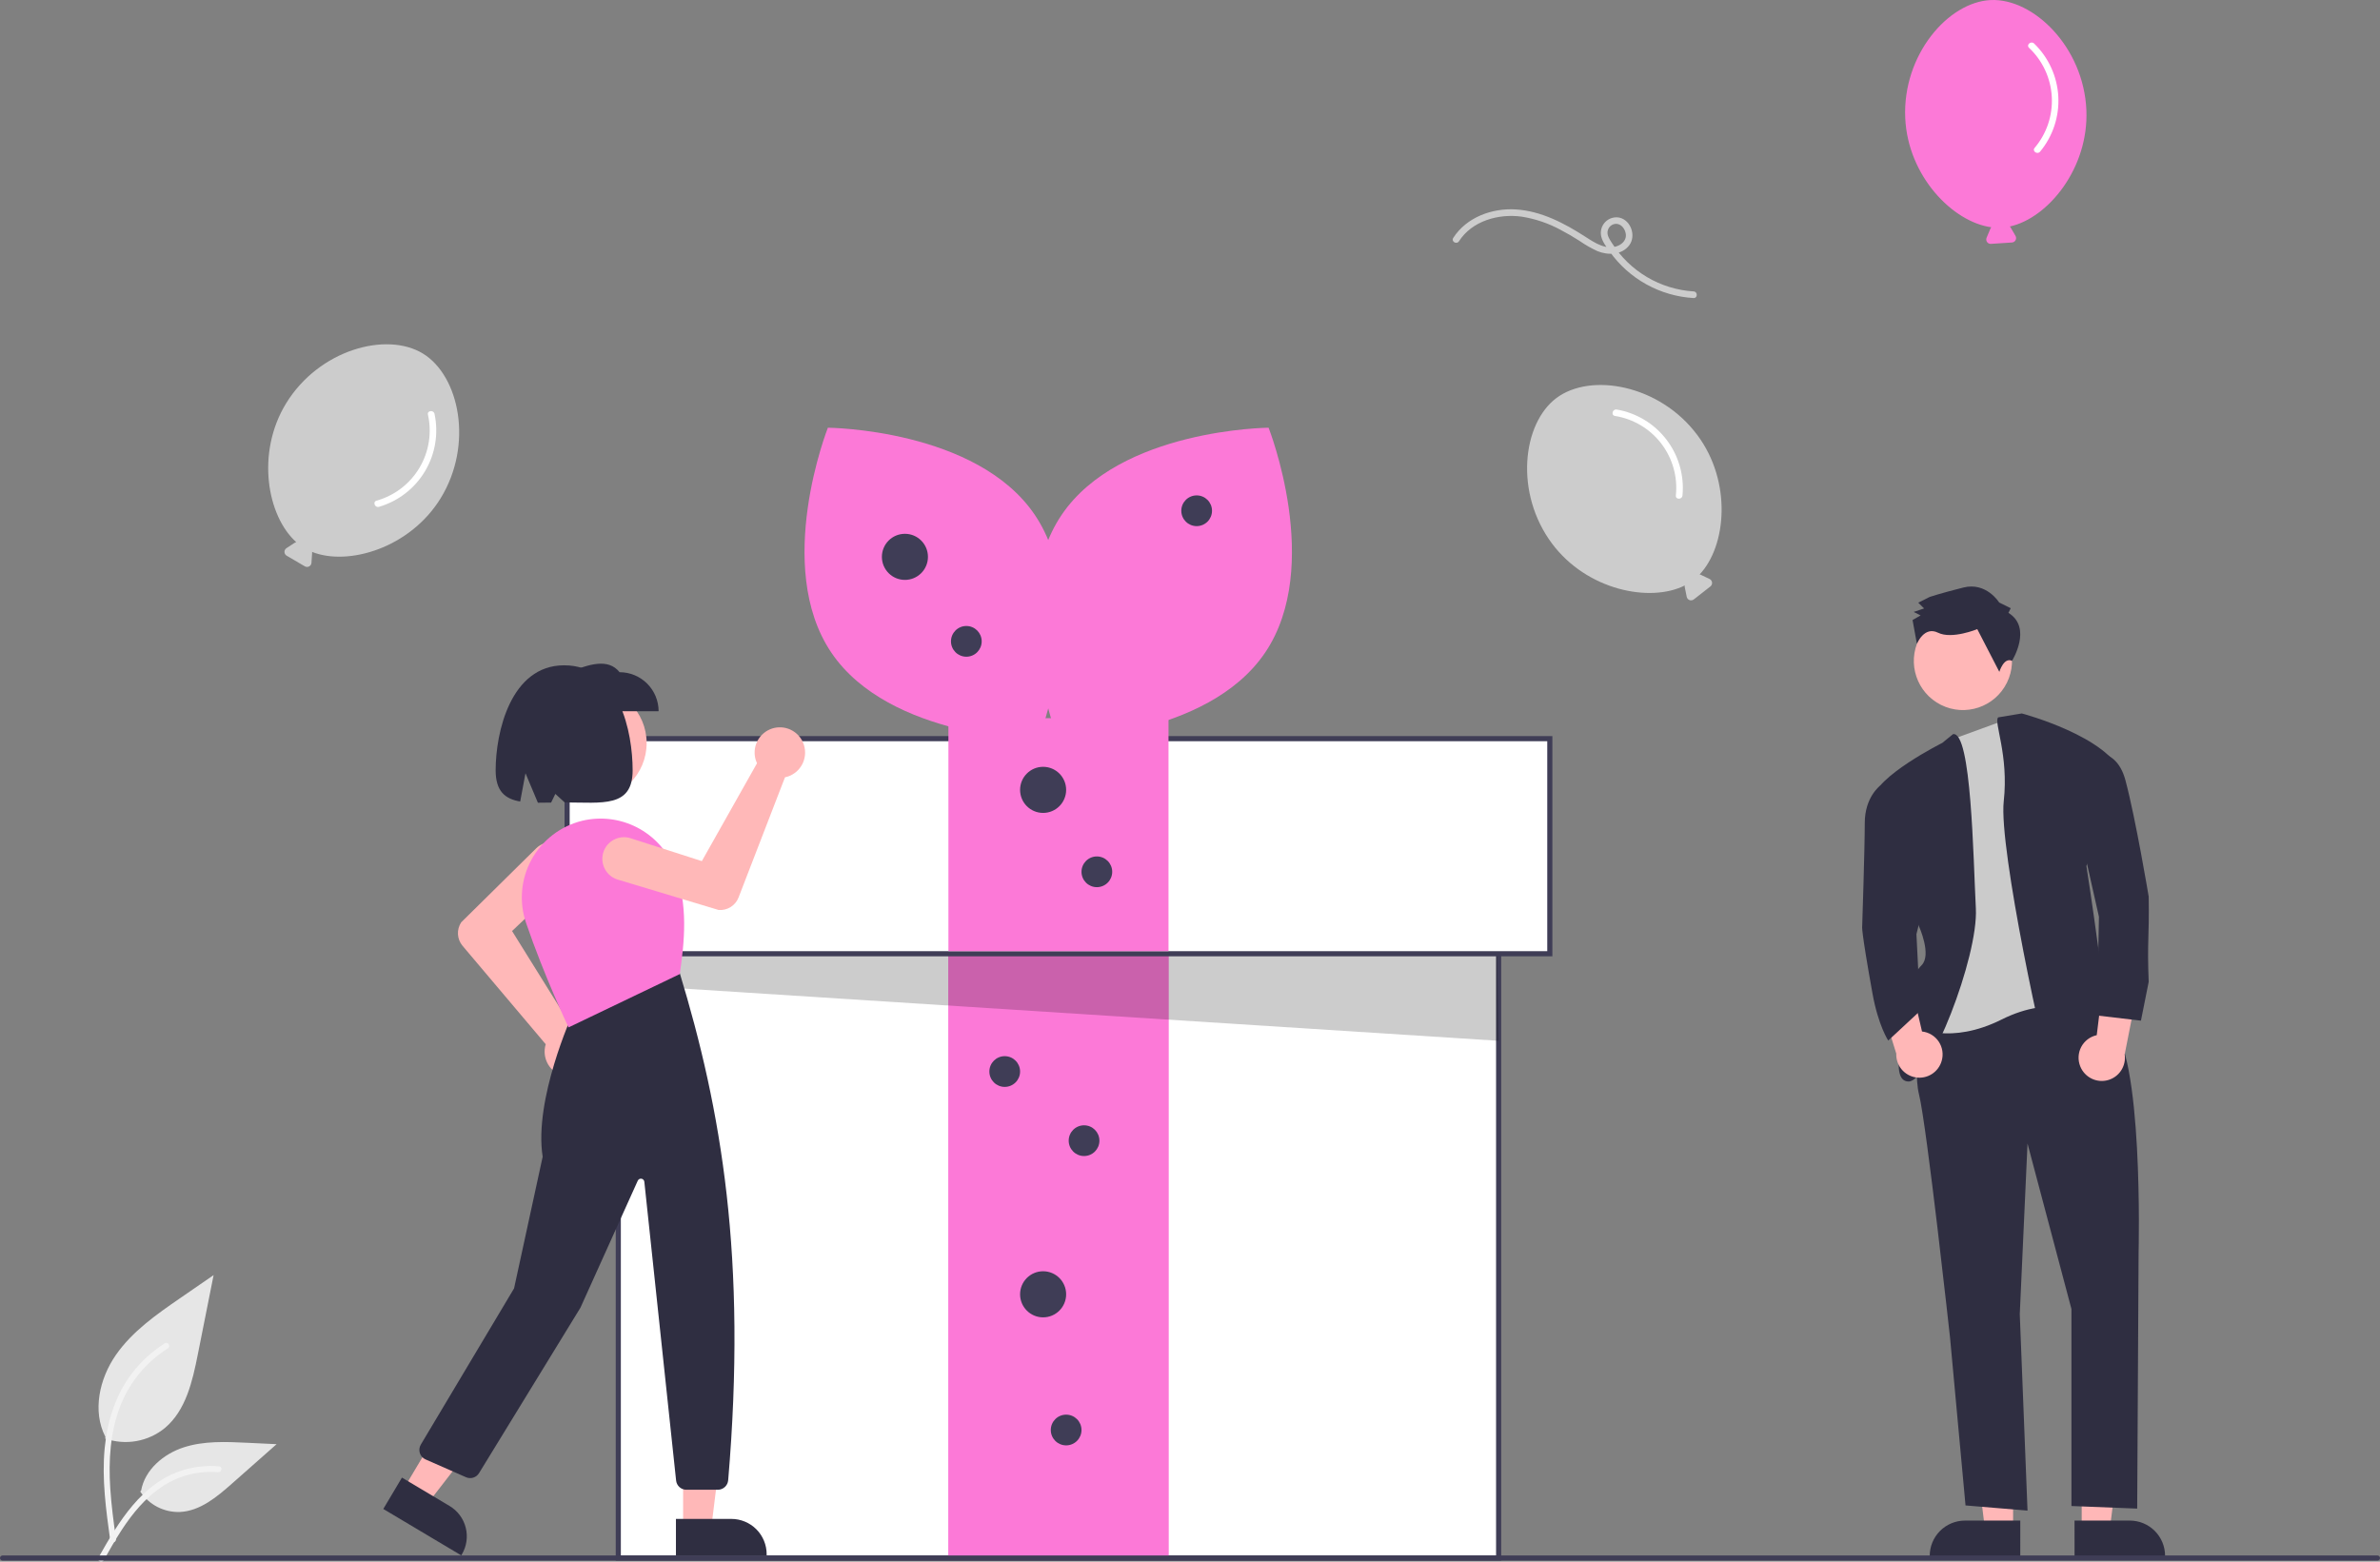 <svg width="320" height="210" viewBox="0 0 320 210" fill="none" xmlns="http://www.w3.org/2000/svg"><rect x="0" y="0" width="320" height="210" fill="#808080" stroke="none"/><g clip-path="url(#clip0_29_180)"><path d="M14.129 193.442c1.35.475 2.799.594 4.208.345 1.409-.248 2.731-.856 3.837-1.763 2.818-2.368 3.702-6.266 4.42-9.877l2.126-10.68-4.452 3.068c-3.202 2.206-6.475 4.483-8.692 7.678-2.216 3.195-3.183 7.557-1.403 11.014" fill="#E6E6E6"/><path d="M14.816 207.115c-.56-4.085-1.137-8.223-.743-12.351.349-3.667 1.467-7.248 3.743-10.186 1.208-1.555 2.678-2.889 4.344-3.939.434-.274.834.414.402.688-2.882 1.823-5.112 4.514-6.367 7.687-1.386 3.528-1.609 7.374-1.37 11.122.144 2.267.451 4.518.759 6.767.024.102.009.209-.042.3s-.136.159-.236.19c-.102.028-.21.014-.302-.038-.092-.052-.159-.139-.188-.24h-0z" fill="#F2F2F2"/><path d="M18.849 200.561c.579.88 1.375 1.597 2.311 2.081.936.483 1.981.717 3.033.68 2.706-.129 4.961-2.018 6.991-3.812l6.005-5.306-3.974-.19c-2.858-.137-5.79-.266-8.512.617-2.722.883-5.233 3.005-5.73 5.825" fill="#E6E6E6"/><path d="M13.232 209.464c2.697-4.777 5.826-10.085 11.417-11.782 1.554-.47 3.184-.638 4.802-.496.51.044.383.83-.126.787-2.712-.226-5.418.491-7.663 2.028-2.161 1.472-3.843 3.519-5.267 5.688-.872 1.33-1.654 2.715-2.435 4.099-.25.442-.98.123-.727-.324z" fill="#F2F2F2"/><path d="M201.498 108.626H83.132v100.89h118.366v-100.89z" fill="#fff"/><path d="M201.842 209.86H82.788V108.282H201.842V209.86zm-118.366-.688H201.153V108.971H83.476v100.201z" fill="#3F3D56"/><path d="M157.111 128.253h-29.592v81.263h29.592v-81.263z" fill="#FC79D7"/><path d="M157.111 128.253h-29.592v81.263h29.592v-81.263z" fill="#FC79D7"/><path opacity=".2" d="M83.476 116.029v16.369l118.021 7.563-.347-20.198-117.674-3.734z" fill="#000"/><path d="M208.379 99.329H76.25v28.924H208.379V99.329z" fill="#fff"/><path d="M208.723 128.598H75.906V98.985H208.723v29.613zm-132.129-.689H208.035V99.674H76.594v28.235z" fill="#3F3D56"/><path d="M157.111 96.575h-29.592v31.334h29.592V96.575z" fill="#FC79D7"/><path d="M139.146 69.254c7.812 11.587.452 30.224.452 30.224s-20.024-.15-27.835-11.738c-7.812-11.587-.452-30.224-.452-30.224s20.024.15 27.835 11.738z" fill="#FC79D7"/><path d="M142.73 69.254c-7.811 11.587-.451 30.224-.451 30.224s20.024-.15 27.835-11.738.452-30.224.452-30.224-20.024.15-27.836 11.738z" fill="#FC79D7"/><path d="M121.67 77.981c1.71 0 3.096-1.387 3.096-3.099 0-1.712-1.386-3.099-3.096-3.099-1.711 0-3.097 1.387-3.097 3.099 0 1.712 1.386 3.099 3.097 3.099zM140.25 109.315c1.711 0 3.097-1.388 3.097-3.099 0-1.712-1.386-3.099-3.097-3.099-1.71 0-3.096 1.387-3.096 3.099 0 1.711 1.386 3.099 3.096 3.099zM140.25 177.149c1.711 0 3.097-1.388 3.097-3.099 0-1.712-1.386-3.099-3.097-3.099-1.71 0-3.096 1.387-3.096 3.099 0 1.711 1.386 3.099 3.096 3.099zM129.928 88.311c1.14 0 2.064-.925 2.064-2.066 0-1.141-.924-2.066-2.064-2.066-1.141 0-2.065.925-2.065 2.066 0 1.141.924 2.066 2.065 2.066zM160.895 70.75c1.141 0 2.065-.925 2.065-2.066 0-1.141-.924-2.066-2.065-2.066-1.14 0-2.064.925-2.064 2.066 0 1.141.924 2.066 2.064 2.066zM147.476 119.301c1.14 0 2.065-.925 2.065-2.066 0-1.141-.925-2.066-2.065-2.066s-2.064.925-2.064 2.066c0 1.141.924 2.066 2.064 2.066zM135.089 146.159c1.14 0 2.065-.925 2.065-2.066 0-1.141-.925-2.066-2.065-2.066s-2.065.925-2.065 2.066c0 1.141.925 2.066 2.065 2.066zM145.756 155.456c1.14 0 2.064-.925 2.064-2.066 0-1.141-.924-2.066-2.064-2.066-1.141 0-2.065.925-2.065 2.066 0 1.141.924 2.066 2.065 2.066zM143.347 194.365c1.14 0 2.065-.925 2.065-2.066 0-1.141-.925-2.066-2.065-2.066s-2.064.925-2.064 2.066c0 1.141.924 2.066 2.064 2.066z" fill="#3F3D56"/><path d="M270.67 205.713l-3.775-.001-1.797-14.574h5.573l-.001 14.575z" fill="#FFB7B7"/><path d="M271.633 209.375h-12.174v-.154c0-1.258.499-2.464 1.388-3.354.888-.889 2.094-1.388 3.35-1.388h7.437l-.001 4.896z" fill="#2F2E41"/><path d="M279.892 205.713l3.776-.001 1.796-14.574h-5.572v14.575z" fill="#FFB7B7"/><path d="M278.929 204.479h7.437c1.256 0 2.462.499 3.35 1.388.889.89 1.388 2.096 1.388 3.354v.154H278.93l-.001-4.896z" fill="#2F2E41"/><path d="M269.831 91.819c1.622-3.266.291-7.23-2.974-8.853-3.264-1.623-7.224-.291-8.846 2.976-1.622 3.267-.29 7.23 2.974 8.853 3.264 1.623 7.224.291 8.846-2.976z" fill="#FFB7B7"/><path d="M259.062 134.313s-2.084 8.69-1.042 12.861c1.042 4.171 4.168 32.673 4.168 32.673l2.084 22.594 8.336.695-1.042-26.417 1.042-22.941 5.905 22.246v26.496l8.84.347.19-34.49s.695-27.112-3.82-30.588c-4.516-3.476-5.21-4.171-5.21-4.171l-19.451.695z" fill="#2F2E41"/><path d="M271.646 96.079l7.908 4.171 1.043 36.149s-4.516-2.781-11.463.695c-6.946 3.476-11.462 1.043-11.462 1.043l4.168-15.642-1.736-20.855 2.484-2.256 9.058-3.305z" fill="#CBCBCB"/><path d="M262.588 98.726l-1.442 1.176s-9.031 4.519-9.379 7.647l6.253 17.032s1.736 3.823.347 5.214c-1.389 1.39-2.779 4.866-2.432 6.604.348 1.738-2.084 9.037.695 9.037s9.378-16.684 9.031-23.288c-.347-6.605-.588-23.903-3.073-23.422zM268.66 96.47l3.181-.53s11.81 3.128 13.547 8.343l-4.863 12.165s3.473 22.246 2.431 22.246h-1.042s2.779 2.085 1.042 2.781c-1.737.695-5.905 6.256-6.947 3.823-1.042-2.433-7.294-31.283-6.599-37.54.695-6.256-1.367-10.632-.75-11.288zM270.041 82.414l.309-.623-1.556-.773s-1.715-2.794-4.82-2.009c-3.105.785-4.502 1.255-4.502 1.255l-1.551.781.779.775-1.397.47.933.464-1.086.625.585 3.202s.97-2.428 2.837-1.5c1.866.928 5.28-.48 5.28-.48l2.966 5.744s.612-2.014 1.703-1.477c0 0 2.787-4.442-.48-6.454z" fill="#2F2E41"/><path d="M279.701 143.407c-.171-.419-.249-.871-.227-1.324.022-.452.142-.894.353-1.295.211-.401.508-.751.868-1.025.361-.274.777-.465 1.22-.56l1.337-10.932 4.357 3.708-1.938 9.812c.111.755-.059 1.524-.476 2.162-.418.638-1.056 1.1-1.792 1.3-.735.199-1.519.121-2.201-.219-.682-.34-1.216-.919-1.501-1.627zM261.068 142.655c.126-.435.156-.893.086-1.341-.07-.447-.236-.874-.489-1.25-.252-.377-.584-.693-.971-.927-.388-.234-.822-.38-1.273-.428l-2.487-10.729-3.939 4.15 2.966 9.552c-.03.762.22 1.509.703 2.099.483.59 1.166.982 1.918 1.102.753.12 1.524-.041 2.166-.451.643-.411 1.112-1.043 1.32-1.777z" fill="#FFB7B7"/><path d="M279.869 101.45s4.516-1.738 5.905 3.476c1.39 5.214 3.126 15.641 3.126 15.641.087 5.799-.221 5.799 0 11.471l-1.042 5.214-5.905-.696.258-13.272-3.036-13.492.694-8.342zM254.893 105.463l-2.14.23s-2.028 1.508-2.028 4.984-.347 13.904-.347 13.904-.197.244 1.389 9.037c.774 4.286 2.11 6.309 2.11 6.309l4.312-4.007-.517-10.296 1.39-5.562-4.169-14.599z" fill="#2F2E41"/><path d="M319.656 209.86H.344c-.091 0-.179-.036-.243-.101C.036 209.695 0 209.607 0 209.516s.036-.179.101-.243c.065-.065.152-.101.243-.101H319.656c.091 0 .179.036.243.101.065.064.101.152.101.243s-.036.179-.101.243c-.064.065-.152.101-.243.101z" fill="#3F3D56"/><path d="M79.363 107.512c4.186 0 7.579-3.396 7.579-7.585 0-4.189-3.393-7.585-7.579-7.585-4.186 0-7.58 3.396-7.58 7.585 0 4.189 3.393 7.585 7.58 7.585zM76.626 144.809c-.095 0-.191-.005-.288-.013-.477-.04-.94-.18-1.358-.411-.419-.232-.784-.549-1.072-.931-.288-.383-.491-.822-.598-1.289-.106-.466-.113-.95-.019-1.42.022-.109.05-.216.083-.323l-11.187-13.24c-.364-.434-.579-.975-.612-1.542-.033-.566.117-1.128.429-1.603l.02-.024 10.069-9.936c.55-.543 1.292-.844 2.064-.839.772.006 1.51.318 2.052.868.542.55.843 1.293.838 2.065-.005.773-.317 1.512-.867 2.054-.013.012-.025.025-.038.037l-7.293 6.938 7.984 12.823c.151.008.302.027.45.056.826.165 1.561.631 2.063 1.308s.734 1.516.652 2.355c-.082.839-.473 1.617-1.096 2.184-.623.566-1.435.881-2.277.883zM91.846 205.49h3.784l1.8-14.603h-5.584l.001 14.603z" fill="#FFB8B8"/><path d="M90.881 204.254H98.332c1.259 0 2.467.5 3.358 1.391.89.891 1.39 2.1 1.39 3.36v.155H90.882l-0-4.906z" fill="#2F2E41"/><path d="M54.242 200.256l3.251 1.937 9.012-11.626-4.798-2.859-7.466 12.548z" fill="#FFB8B8"/><path d="M54.045 198.699l6.402 3.815h0c1.082.645 1.864 1.693 2.173 2.915.309 1.221.121 2.516-.523 3.598l-0.0.001-.079.132-10.482-6.245 2.508-4.216zM96.522 200.332h-4.237c-.343.001-.674-.126-.929-.355-.255-.23-.416-.546-.452-.888l-4.271-40.176c-.011-.101-.054-.196-.124-.269-.07-.074-.162-.123-.263-.139-.1-.016-.203.001-.293.049-.089.048-.161.125-.203.217l-7.705 17.074-13.641 22.26c-.176.285-.45.497-.77.597-.32.1-.665.082-.973-.052l-5.449-2.4c-.18-.079-.342-.196-.473-.342-.132-.147-.231-.32-.291-.507-.06-.188-.079-.386-.057-.582.023-.196.086-.384.187-.554l12.54-21.012 3.846-17.704c-1.21-7.678 3.976-19.092 4.029-19.207l.026-.055 14.284-5.587.072.087c5.633 18.499 9.066 38.407 6.531 68.272-.031.346-.19.669-.446.904-.256.236-.59.367-.938.369z" fill="#2F2E41"/><path d="M76.445 138.157l-.067-.14c-.032-.067-3.208-6.77-5.656-13.935-.471-1.385-.648-2.854-.522-4.311.126-1.458.553-2.874 1.255-4.158.711-1.297 1.682-2.433 2.854-3.335 1.172-.902 2.518-1.55 3.954-1.904 2.492-.598 5.115-.28 7.393.896 2.277 1.176 4.056 3.131 5.014 5.51 1.942 4.86 1.323 10.047.741 14.127l-.012.082-.074.035-14.878 7.133z" fill="#FC79D7"/><path d="M88.553 95.643H76.518v-5.25c2.642-1.05 5.226-1.943 6.789 0 1.391 0 2.726.553 3.71 1.538.984.985 1.536 2.32 1.536 3.712z" fill="#2F2E41"/><path d="M75.851 89.466c-7.195 0-9.209 9.025-9.209 14.117 0 2.839 1.283 3.855 3.3 4.199l.712-3.801 1.668 3.964c.566.003 1.161-.008 1.778-.019l.566-1.166 1.261 1.145c5.051.007 9.133.744 9.133-4.322 0-5.091-1.766-14.117-9.209-14.117z" fill="#2F2E41"/><path d="M107.832 99.567c.046.084.088.17.127.259.193.438.292.911.29 1.39-.002.479-.105.952-.302 1.388-.198.436-.485.825-.843 1.142-.359.317-.78.555-1.236.698-.106.033-.214.06-.323.082l-6.248 16.172c-.206.528-.578.976-1.059 1.277-.481.3-1.046.438-1.611.392l-.031-.006-13.541-4.079c-.739-.224-1.358-.731-1.723-1.412-.365-.68-.445-1.477-.222-2.217.222-.739.729-1.36 1.409-1.725.679-.366 1.476-.447 2.215-.225.017.005.034.011.051.016l9.581 3.078 7.417-13.159c-.065-.137-.121-.278-.167-.422-.251-.805-.195-1.674.158-2.439.353-.765.978-1.372 1.753-1.702.774-.33 1.644-.36 2.44-.085s1.461.837 1.866 1.576z" fill="#FFB8B8"/><path d="M228.204 58.491c-5.062-6.779-14.326-8.415-18.93-4.972-4.604 3.443-5.661 12.797-.599 19.576 4.685 6.275 13.174 7.986 17.85 5.635-.015.073-.016.149-.003.223l.264 1.304c.02.099.065.192.131.269.066.077.15.136.245.171.095.035.198.045.298.03.1-.016.195-.057.274-.119l2.233-1.745c.08-.062.142-.144.182-.238.039-.093.054-.195.043-.296-.011-.101-.048-.197-.107-.28-.059-.083-.137-.149-.229-.193l-1.201-.571c-.042-.019-.086-.033-.132-.042 3.604-3.813 4.377-12.464-.319-18.753z" fill="#CCC"/><path d="M217.132 55.932c2.476.394 4.707 1.724 6.231 3.715 1.525 1.992 2.227 4.493 1.962 6.988-.054.572.838.568.892 0 .256-2.689-.515-5.375-2.156-7.52-1.641-2.145-4.031-3.589-6.692-4.044-.561-.096-.803.764-.237.861z" fill="#fff"/><path d="M59.251 66.994c4.426-7.211 2.523-16.431-2.374-19.441-4.897-3.01-13.975-.538-18.4 6.673-4.096 6.675-2.55 15.201 1.36 18.681-.074.013-.144.04-.208.08l-1.114.727c-.085.055-.154.132-.201.221-.047.09-.071.19-.068.291.002.101.031.201.082.288.051.087.124.16.212.211l2.445 1.431c.087.051.187.079.288.081.101.002.202-.022.291-.069.089-.048.165-.117.221-.202.055-.085.087-.183.094-.284l.087-1.328c.002-.046-.001-.093-.01-.138 4.872 1.943 13.191-.533 17.296-7.223z" fill="#CCC"/><path d="M57.538 55.752c.549 2.448.138 5.014-1.149 7.167-1.286 2.154-3.35 3.731-5.765 4.406-.551.161-.218.989.329.83 2.591-.756 4.802-2.464 6.187-4.782 1.386-2.318 1.844-5.075 1.284-7.717-.119-.557-1.006-.464-.887.097z" fill="#fff"/><path d="M280.521 14.781c-.37-8.454-7.107-15.026-12.848-14.774C261.931.259 255.795 7.394 256.165 15.849c.342 7.826 6.395 14.022 11.582 14.713-.054.052-.097.114-.127.182l-.516 1.226c-.039.093-.054.196-.043.296.011.101.048.197.107.28.058.083.137.149.229.192.091.043.193.063.294.056l2.826-.185c.102-.007.199-.039.284-.094.086-.055.155-.131.203-.221.047-.09.071-.19.069-.291-.002-.101-.03-.201-.081-.288l-.671-1.149c-.024-.04-.053-.076-.086-.109 5.124-1.121 10.629-7.836 10.286-15.678z" fill="#FC79D7"/><path d="M272.81 6.428c1.825 1.72 2.92 4.076 3.06 6.581.14 2.505-.687 4.968-2.31 6.881-.366.442.373.941.737.502 1.724-2.079 2.599-4.733 2.449-7.43-.15-2.697-1.313-5.238-3.256-7.113-.41-.395-1.094.18-.68.578z" fill="#fff"/><path d="M227.708 39.188c-2.214-.14-4.362-.802-6.27-1.933-1.908-1.131-3.521-2.698-4.707-4.574-.332-.532-.766-1.116-.536-1.77.08-.251.243-.467.462-.614.219-.146.481-.214.743-.192.678.083 1.116.747 1.2 1.383.094.722-.414 1.288-1.042 1.556-1.535.655-3.084-.357-4.334-1.165-2.849-1.841-5.983-3.507-9.435-3.717-3.194-.194-6.619 1.059-8.396 3.831-.311.485.461.933.77.451 1.762-2.749 5.324-3.736 8.421-3.311 1.846.291 3.628.897 5.269 1.79.851.442 1.677.932 2.486 1.447.77.537 1.585 1.006 2.438 1.399 1.422.584 3.303.539 4.297-.807.926-1.255.21-3.345-1.34-3.698-.339-.067-.691-.049-1.022.053-.331.102-.631.285-.874.532-.243.247-.421.55-.518.883-.097.333-.11.684-.038 1.024.154.739.711 1.463 1.141 2.067 1.294 1.821 2.979 3.329 4.932 4.411 1.953 1.083 4.124 1.713 6.353 1.845.573.028.572-.864 0-.893z" fill="#CCC"/></g><defs><clipPath id="clip0_29_180"><path fill="#fff" d="M0 0h320v210H0z"/></clipPath></defs></svg>